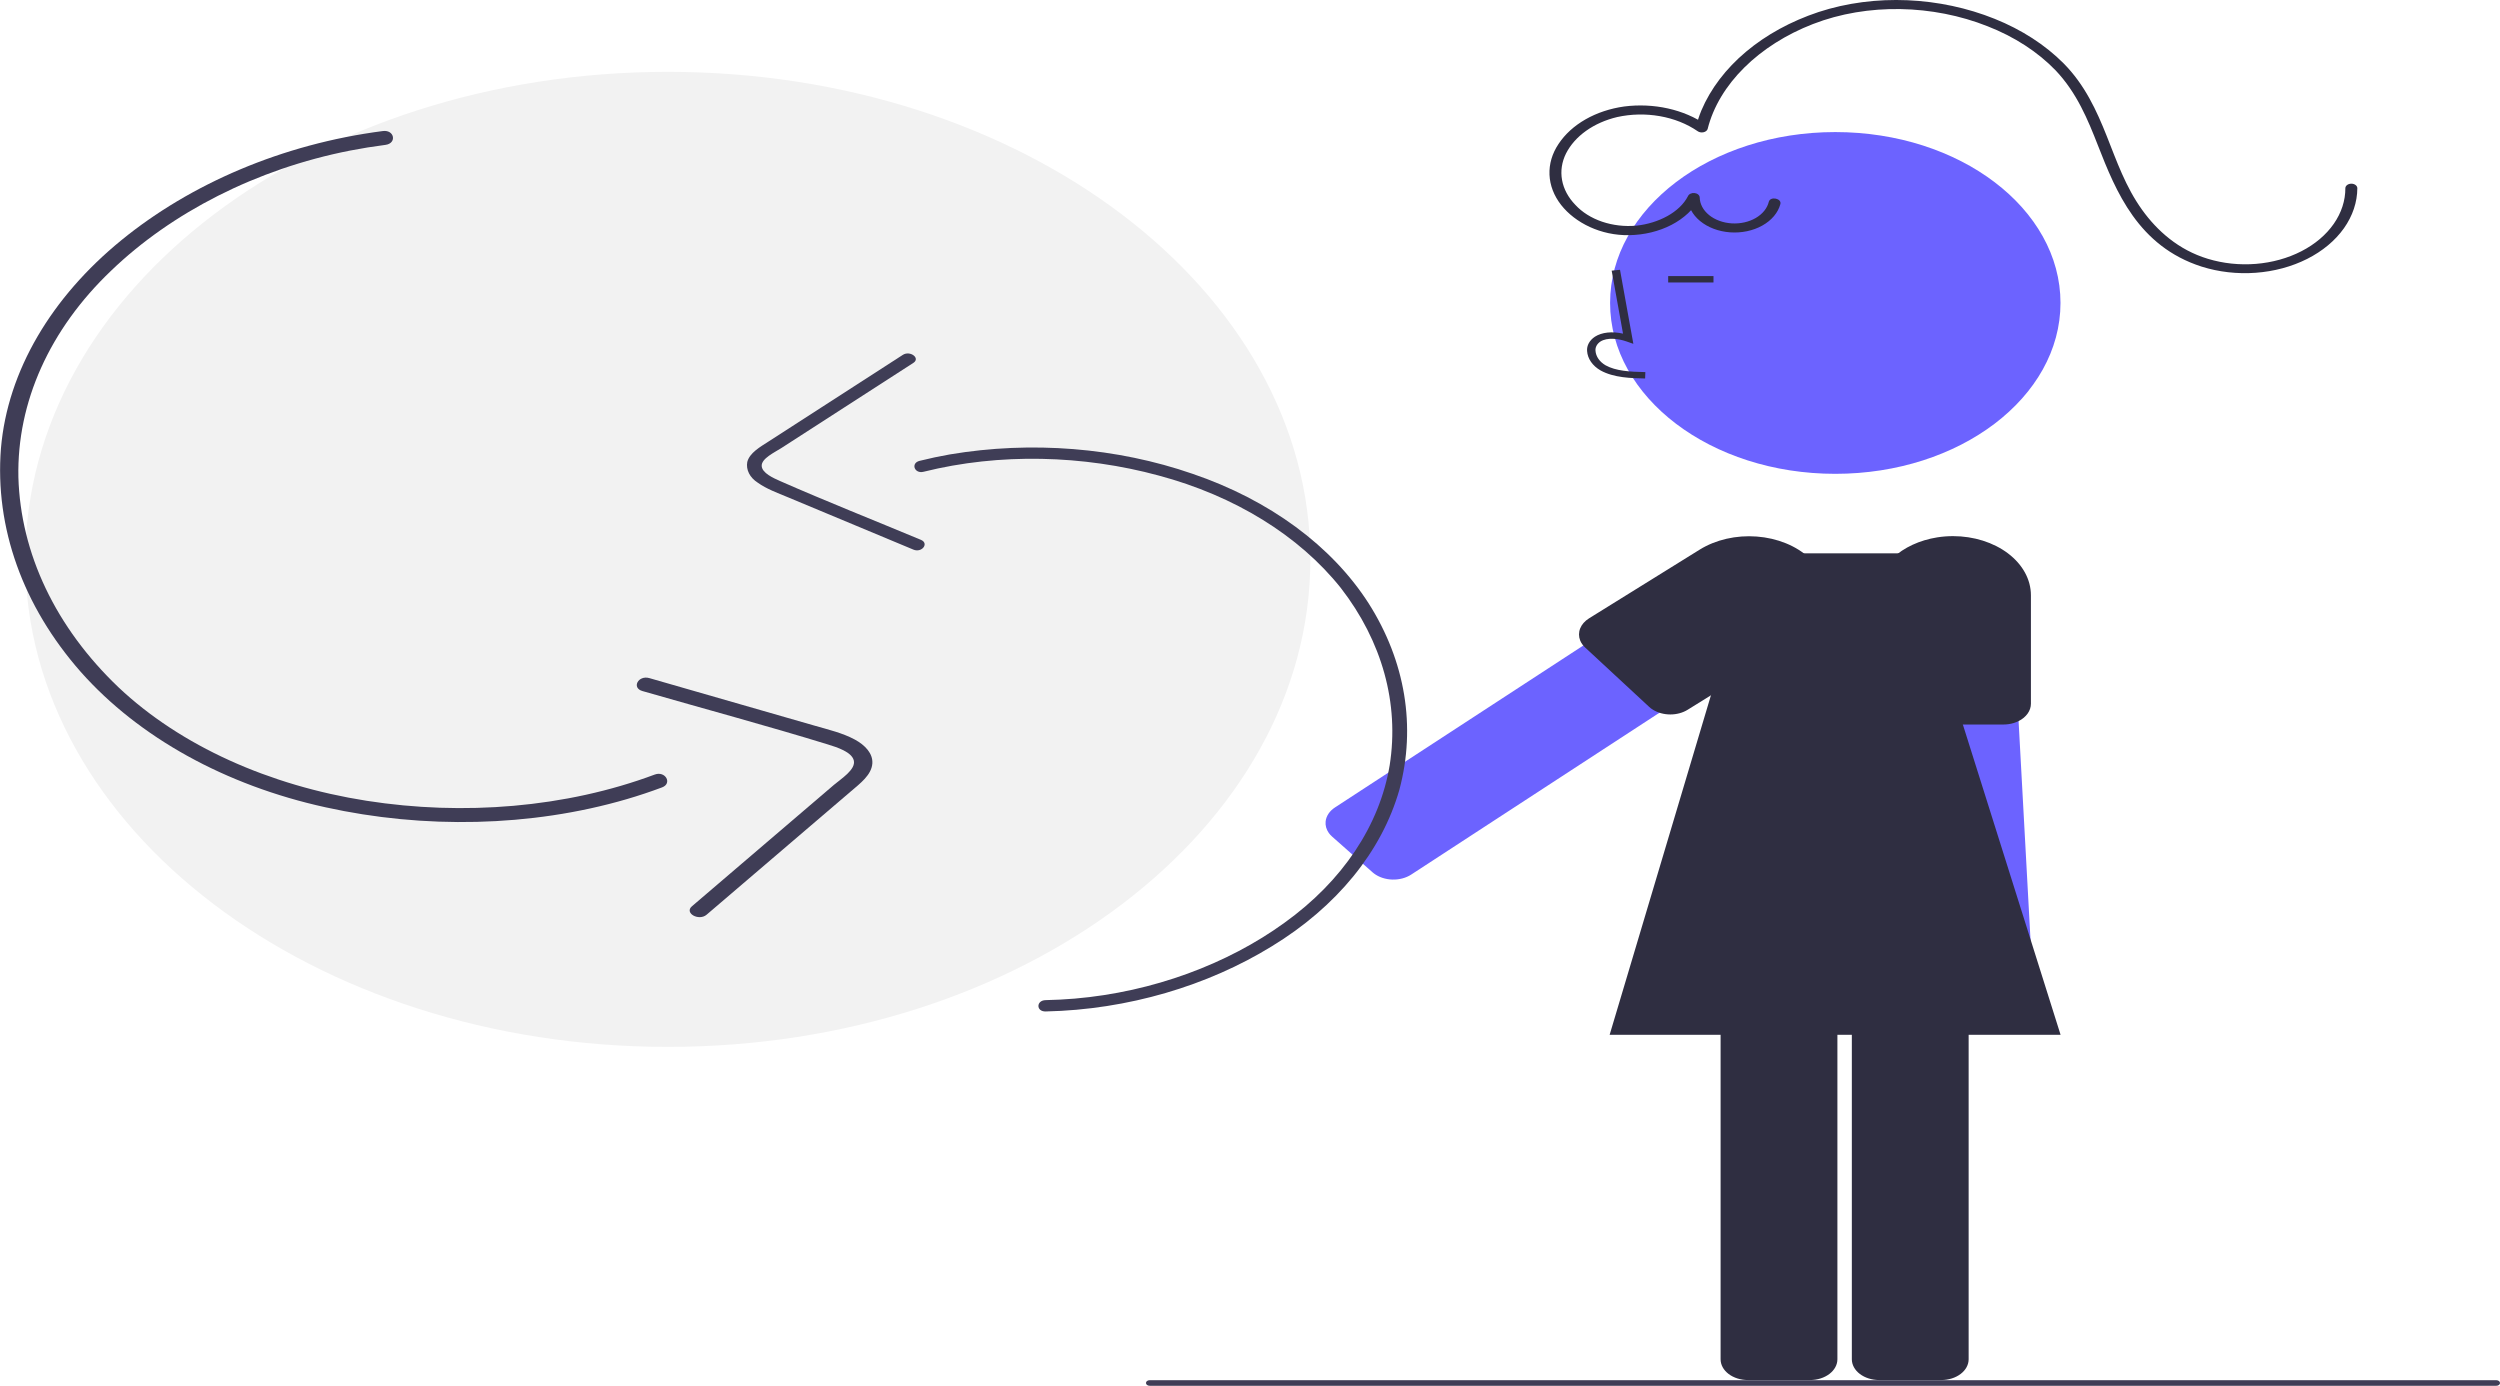 <svg width="267" height="148" viewBox="0 0 267 148" fill="none" xmlns="http://www.w3.org/2000/svg">
<g clip-path="url(#clip0_276_1035)">
<path d="M71.328 111.808C109.224 111.808 139.945 88.496 139.945 59.741C139.945 30.985 109.224 7.673 71.328 7.673C33.432 7.673 2.711 30.985 2.711 59.741C2.711 88.496 33.432 111.808 71.328 111.808Z" fill="#F2F2F2"/>
<path d="M184.512 58.885L169.427 68.725L145.783 84.142L142.588 86.227C142.295 86.416 142.055 86.647 141.881 86.907C141.708 87.168 141.604 87.451 141.576 87.742C141.534 88.164 141.652 88.586 141.915 88.959C142.016 89.1 142.136 89.232 142.274 89.353L143.988 90.868L146.597 93.171C146.645 93.212 146.69 93.25 146.742 93.288C147.263 93.684 147.963 93.916 148.7 93.938C149.437 93.96 150.157 93.769 150.717 93.405L177.527 75.925L192.644 66.065C193.231 65.681 193.592 65.136 193.65 64.55C193.707 63.964 193.457 63.385 192.952 62.939L192.04 62.134L188.631 59.123C188.382 58.902 188.077 58.72 187.735 58.589C187.393 58.457 187.02 58.378 186.637 58.355C186.254 58.333 185.87 58.369 185.505 58.459C185.14 58.55 184.803 58.695 184.512 58.885V58.885Z" fill="#6C63FF"/>
<path d="M196.009 50.605C209.292 50.605 220.06 42.435 220.06 32.355C220.06 22.276 209.292 14.105 196.009 14.105C182.726 14.105 171.958 22.276 171.958 32.355C171.958 42.435 182.726 50.605 196.009 50.605Z" fill="#6C63FF"/>
<path d="M197.776 103.226V145.172C197.777 145.76 198.085 146.324 198.633 146.739C199.18 147.155 199.923 147.388 200.697 147.389H207.33C208.104 147.388 208.847 147.155 209.395 146.739C209.942 146.324 210.25 145.76 210.251 145.172V103.226C210.25 102.638 209.942 102.075 209.395 101.659C208.847 101.244 208.104 101.01 207.33 101.01H200.697C199.923 101.01 199.18 101.244 198.633 101.659C198.085 102.075 197.777 102.638 197.776 103.226Z" fill="#2F2E41"/>
<path d="M183.76 103.226V145.172C183.76 145.463 183.835 145.752 183.982 146.021C184.129 146.29 184.344 146.534 184.615 146.74C184.887 146.946 185.209 147.109 185.563 147.22C185.917 147.332 186.297 147.389 186.681 147.389H193.314C194.088 147.388 194.831 147.155 195.378 146.739C195.926 146.324 196.234 145.76 196.235 145.172V103.226C196.234 102.638 195.926 102.075 195.378 101.659C194.831 101.244 194.088 101.01 193.314 101.01H186.681C186.297 101.01 185.917 101.067 185.563 101.178C185.209 101.29 184.887 101.453 184.615 101.659C184.344 101.865 184.129 102.109 183.982 102.378C183.835 102.647 183.76 102.935 183.76 103.226Z" fill="#2F2E41"/>
<path d="M175.699 40.423L175.724 39.741C174.051 39.706 172.577 39.626 171.47 39.012C171.156 38.828 170.898 38.595 170.713 38.328C170.528 38.062 170.421 37.768 170.4 37.468C170.38 37.284 170.417 37.099 170.507 36.928C170.596 36.757 170.737 36.604 170.918 36.481C171.653 36.01 172.836 36.162 173.698 36.462L174.442 36.721L173.016 28.813L172.126 28.905L173.339 35.632C172.167 35.371 171.081 35.483 170.337 35.96C170.052 36.149 169.828 36.386 169.683 36.651C169.538 36.917 169.476 37.205 169.501 37.492C169.528 37.896 169.67 38.29 169.918 38.648C170.167 39.006 170.515 39.318 170.94 39.563C172.363 40.352 174.212 40.391 175.699 40.423Z" fill="#2F2E41"/>
<path d="M183.001 29.486H178.161V30.168H183.001V29.486Z" fill="#2F2E41"/>
<path d="M202.292 62.292L203.119 77.375L204.409 101.01L204.584 104.205C204.599 104.496 204.689 104.782 204.85 105.047C205.011 105.312 205.24 105.549 205.524 105.746C205.934 106.032 206.444 106.224 206.993 106.298C207.201 106.326 207.412 106.336 207.622 106.329L210.251 106.247L214.251 106.121C214.323 106.118 214.39 106.114 214.462 106.108C215.195 106.043 215.868 105.77 216.347 105.345C216.826 104.919 217.076 104.372 217.046 103.813L215.585 77.013L214.759 61.9C214.725 61.313 214.385 60.76 213.815 60.363C213.245 59.965 212.49 59.755 211.716 59.779L210.318 59.824L205.092 59.987C204.709 59.999 204.332 60.068 203.984 60.19C203.635 60.312 203.322 60.485 203.062 60.699C202.802 60.913 202.6 61.164 202.468 61.438C202.336 61.711 202.276 62.002 202.292 62.292L202.292 62.292Z" fill="#6C63FF"/>
<path d="M200.275 63.568V75.162C200.275 75.739 200.573 76.294 201.104 76.707C201.635 77.121 202.358 77.36 203.119 77.375C203.145 77.378 203.17 77.379 203.196 77.378H213.981C214.154 77.378 214.327 77.365 214.498 77.341C214.886 77.289 215.256 77.178 215.585 77.013C215.989 76.811 216.32 76.536 216.55 76.213C216.78 75.89 216.901 75.529 216.902 75.162V63.568C216.899 61.895 216.023 60.292 214.464 59.109C212.906 57.927 210.793 57.261 208.588 57.259C208.018 57.258 207.448 57.303 206.89 57.392C205.021 57.69 203.344 58.466 202.14 59.591C200.936 60.715 200.277 62.119 200.275 63.568Z" fill="#2F2E41"/>
<path d="M168.764 68.407C168.875 68.682 169.057 68.938 169.299 69.16L176.129 75.493C176.251 75.61 176.392 75.715 176.547 75.806C177.069 76.129 177.722 76.305 178.395 76.304C179.068 76.304 179.72 76.127 180.241 75.803L192.065 68.461C193.771 67.401 194.852 65.87 195.071 64.206C195.289 62.541 194.627 60.878 193.231 59.583C192.539 58.942 191.688 58.411 190.725 58.019C189.763 57.628 188.709 57.384 187.622 57.302C185.428 57.136 183.237 57.638 181.531 58.698L169.708 66.04C169.26 66.32 168.931 66.694 168.763 67.115C168.596 67.536 168.596 67.986 168.764 68.407Z" fill="#2F2E41"/>
<path d="M188.91 21.544C188.745 22.235 188.248 22.854 187.515 23.281C186.781 23.709 185.864 23.913 184.943 23.856C184.022 23.798 183.161 23.482 182.53 22.969C181.899 22.457 181.542 21.784 181.528 21.083C181.523 20.968 181.465 20.857 181.363 20.772C181.261 20.686 181.123 20.631 180.972 20.616C180.822 20.6 180.669 20.626 180.541 20.688C180.413 20.749 180.318 20.844 180.273 20.954C179.392 22.672 177.129 23.848 174.763 24.1C173.513 24.213 172.247 24.066 171.099 23.675C169.951 23.283 168.965 22.662 168.246 21.878C167.489 21.099 167.001 20.188 166.828 19.229C166.654 18.27 166.8 17.293 167.253 16.387C167.719 15.47 168.452 14.643 169.398 13.97C170.344 13.297 171.477 12.795 172.714 12.501C174.196 12.174 175.763 12.142 177.267 12.405C178.77 12.669 180.159 13.221 181.302 14.007C181.382 14.066 181.48 14.108 181.588 14.129C181.696 14.151 181.809 14.151 181.916 14.129C182.024 14.108 182.122 14.065 182.202 14.007C182.281 13.948 182.339 13.874 182.371 13.793C183.572 8.975 187.892 4.79 193.622 2.568C199.478 0.296 206.461 0.502 212.252 2.796C215.138 3.921 217.638 5.542 219.552 7.53C221.814 9.925 222.976 12.762 224.069 15.556C225.981 20.446 228.354 26.304 235.14 28.476C236.962 29.051 238.943 29.277 240.908 29.133C242.873 28.989 244.761 28.48 246.405 27.651C248.048 26.821 249.397 25.697 250.332 24.378C251.266 23.058 251.758 21.584 251.763 20.087C251.757 19.961 251.687 19.842 251.568 19.754C251.449 19.667 251.29 19.618 251.124 19.618C250.958 19.618 250.799 19.667 250.679 19.754C250.56 19.842 250.49 19.961 250.484 20.087C250.491 21.417 250.066 22.728 249.247 23.904C248.429 25.08 247.242 26.086 245.79 26.832C244.339 27.578 242.668 28.042 240.925 28.183C239.182 28.323 237.42 28.136 235.794 27.639C232.649 26.689 230.372 24.627 228.788 22.426C227.009 19.954 226.071 17.224 225.005 14.544C223.92 11.816 222.664 9.058 220.383 6.758C218.419 4.788 215.911 3.168 213.034 2.013C207.221 -0.328 200.288 -0.703 194.215 1.287C191.269 2.268 188.631 3.712 186.475 5.524C184.319 7.335 182.694 9.473 181.707 11.796C181.473 12.367 181.283 12.948 181.138 13.535L182.206 13.321C181.04 12.515 179.648 11.92 178.134 11.582C176.62 11.245 175.025 11.173 173.469 11.372C171.97 11.581 170.556 12.051 169.338 12.746C168.121 13.441 167.133 14.341 166.452 15.375C165.77 16.39 165.437 17.519 165.485 18.658C165.533 19.797 165.96 20.907 166.726 21.887C168.239 23.813 170.976 25.167 173.981 25.116C175.601 25.093 177.175 24.71 178.512 24.017C179.849 23.323 180.89 22.348 181.506 21.212L180.25 21.083C180.264 22.018 180.734 22.917 181.568 23.605C182.403 24.294 183.543 24.725 184.77 24.814C185.998 24.903 187.225 24.645 188.217 24.089C189.209 23.533 189.895 22.719 190.143 21.802C190.315 21.194 189.083 20.933 188.91 21.544V21.544Z" fill="#2F2E41"/>
<path d="M220.069 110.514H171.91L187.253 59.094H203.874L220.069 110.514Z" fill="#2F2E41"/>
<path d="M111.673 108.024C120.482 107.834 128.995 105.269 135.817 101.072C142.76 96.847 147.576 90.938 149.456 84.337C151.251 77.611 150.098 70.624 146.173 64.442C142.238 58.3 135.583 53.402 127.372 50.605C119.253 47.793 110.148 47.066 101.436 48.533C100.347 48.724 99.272 48.955 98.211 49.219C97.241 49.461 97.656 50.629 98.634 50.385C106.781 48.356 115.695 48.599 123.743 50.786C131.863 52.956 138.738 57.198 143.194 62.787C147.617 68.492 149.453 75.14 148.42 81.713C147.358 88.148 143.382 94.103 137.172 98.558C131.107 102.953 123.138 105.937 114.777 106.652C113.746 106.74 112.71 106.792 111.673 106.814C110.65 106.836 110.645 108.046 111.673 108.024Z" fill="#3F3D56"/>
<path d="M96.42 37.902L82.108 47.136C81.172 47.739 80.062 48.362 79.81 49.334C79.733 49.745 79.795 50.163 79.991 50.551C80.186 50.938 80.509 51.281 80.927 51.548C81.856 52.218 83.039 52.645 84.151 53.108L88.311 54.844L97.554 58.7C98.453 59.076 99.258 58.032 98.358 57.656C93.349 55.566 88.266 53.554 83.321 51.379C82.572 51.05 81.394 50.518 81.35 49.77C81.302 48.968 82.743 48.308 83.436 47.861L90.088 43.569L97.547 38.757C98.329 38.252 97.197 37.401 96.42 37.902V37.902Z" fill="#3F3D56"/>
<path d="M40.888 13.996C30.166 15.381 20.346 19.63 12.964 25.652C5.524 31.721 0.805 39.592 0.101 47.888C-0.564 56.341 2.433 64.728 8.635 71.769C14.84 78.76 24.085 83.874 34.756 86.217C45.242 88.539 56.696 88.34 66.92 85.354C68.207 84.978 69.469 84.556 70.706 84.094C71.837 83.672 71.063 82.298 69.923 82.724C60.429 86.27 49.481 87.141 39.149 85.522C28.784 83.897 19.299 79.677 12.652 73.401C5.95 67.009 2.195 59.125 1.964 50.959C1.799 42.956 5.304 35.158 11.879 28.9C18.291 22.736 27.351 18.047 37.406 16.079C38.646 15.837 39.9 15.637 41.162 15.474C42.408 15.313 42.138 13.835 40.888 13.996L40.888 13.996Z" fill="#3F3D56"/>
<path d="M75.467 97.689L90.857 84.532C91.863 83.672 93.078 82.766 93.166 81.545C93.243 80.479 92.398 79.583 91.297 78.986C90.009 78.288 88.467 77.922 87.003 77.501L81.525 75.925L69.353 72.422C68.169 72.081 67.423 73.462 68.608 73.803C75.204 75.701 81.873 77.495 88.411 79.505C89.401 79.81 90.96 80.306 91.185 81.214C91.426 82.188 89.815 83.183 89.069 83.82L81.916 89.935L73.896 96.792C73.054 97.511 74.631 98.404 75.467 97.689L75.467 97.689Z" fill="#3F3D56"/>
<path d="M266.608 148H122.78C122.676 148 122.577 147.969 122.503 147.913C122.43 147.857 122.389 147.782 122.389 147.703C122.389 147.624 122.43 147.548 122.503 147.492C122.577 147.437 122.676 147.405 122.78 147.405H266.608C266.66 147.405 266.711 147.413 266.759 147.428C266.806 147.443 266.85 147.464 266.886 147.492C266.923 147.52 266.952 147.553 266.971 147.589C266.991 147.625 267.001 147.664 267.001 147.703C267.001 147.742 266.991 147.781 266.971 147.817C266.952 147.853 266.923 147.886 266.886 147.913C266.85 147.941 266.806 147.963 266.759 147.978C266.711 147.993 266.66 148 266.608 148Z" fill="#3F3D56"/>
</g>
<defs>
<clipPath id="clip0_276_1035">
<rect width="267" height="148" fill="white"/>
</clipPath>
</defs>
</svg>
